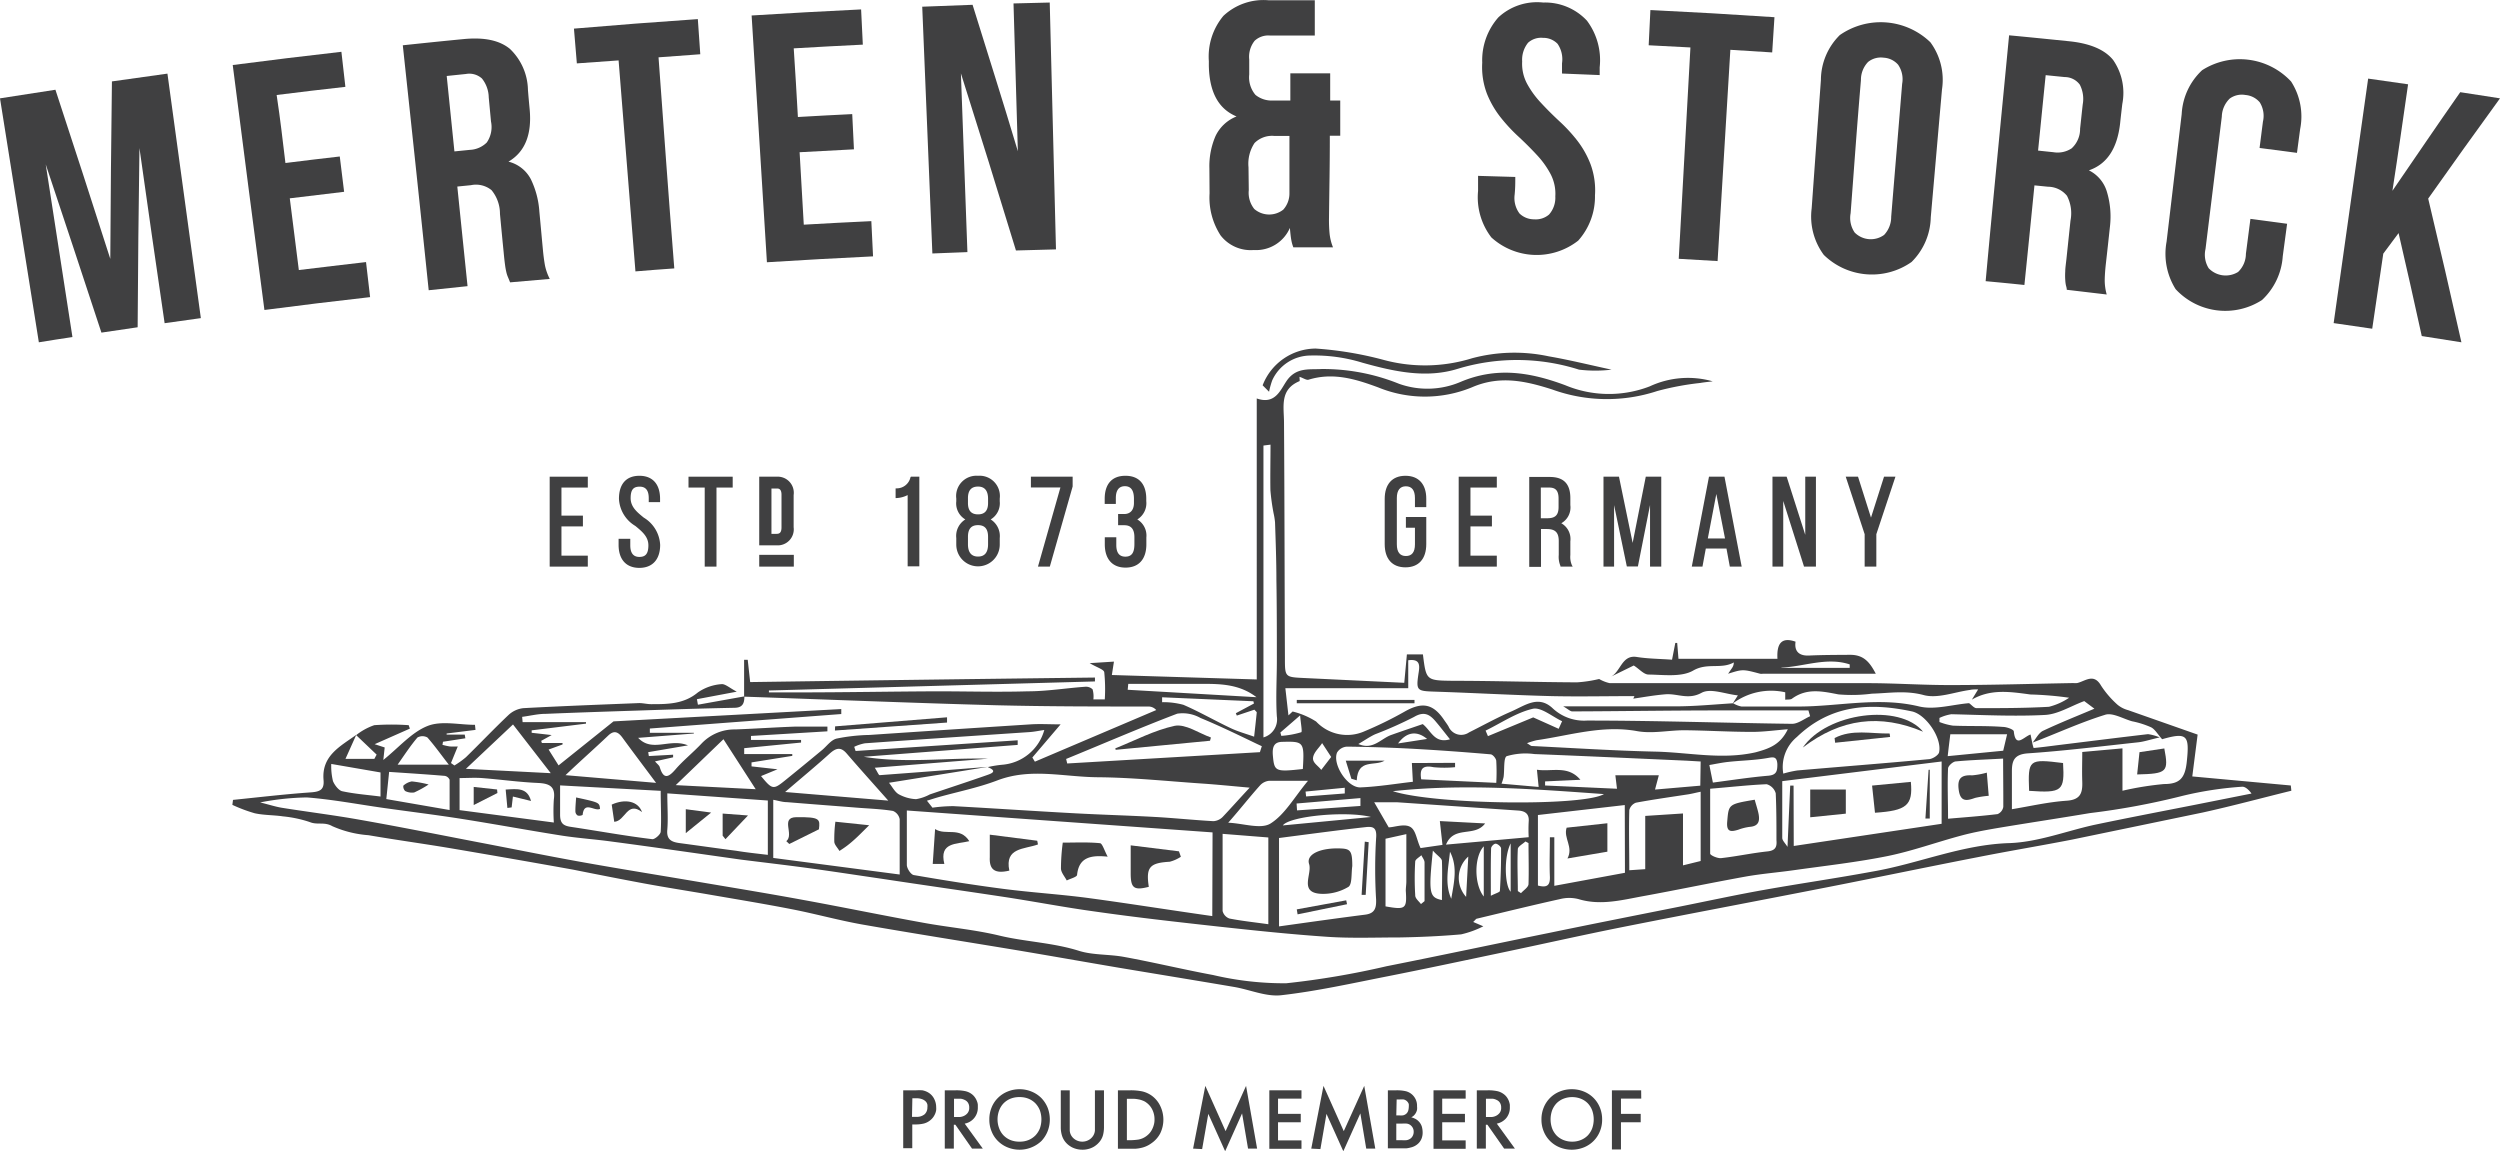 <svg xmlns="http://www.w3.org/2000/svg" viewBox="0 0 276.07 127.13"><title>merten-storck</title><g id="Layer_2" data-name="Layer 2"><g id="Layer_1-2" data-name="Layer 1"><path d="M12.18,28.59c.05-7.84.08-11.76.18-19.6l6.13-.86c1.47,10.81,2.21,16.22,3.69,27l-4,.56C17.05,28,16.5,24.1,15.4,16.35c-.11,7.92-.15,11.87-.2,19.79l-4,.59C8.75,29.29,7.53,25.58,5.05,18.15,6.23,25.78,6.81,29.59,8,37.22c-1.48.22-2.23.34-3.71.58C2.56,27,1.71,21.63,0,10.86c2.45-.39,3.67-.58,6.12-.95C8.57,17.38,9.78,21.11,12.18,28.59Z" fill="#404041"/><path d="M31.52,18c2.39-.3,3.58-.44,6-.72L38,21.18c-2.39.28-3.58.42-6,.72.39,3.17.59,4.75,1,7.92,3-.36,4.45-.54,7.42-.88l.45,3.87c-4.67.53-7,.82-11.67,1.42C27.78,23.41,27.09,18,25.7,7.18c4.81-.62,7.22-.91,12-1.46.17,1.55.26,2.32.44,3.87-3,.34-4.56.52-7.59.9C31,13.5,31.15,15,31.52,18Z" fill="#404041"/><path d="M56.33,31.18l-.2-.49a3.37,3.37,0,0,1-.2-.57,8,8,0,0,1-.16-.88c-.05-.36-.1-.81-.15-1.36-.17-1.7-.25-2.56-.41-4.26A4.09,4.09,0,0,0,54.28,21,2.72,2.72,0,0,0,52,20.45l-1.5.15c.45,4.42.68,6.62,1.13,11l-4.29.45C46.22,21.24,45.64,15.82,44.48,5c2.67-.28,4-.42,6.67-.68,2.31-.23,4,.13,5.15,1.07a6.42,6.42,0,0,1,2,4.55c.07.85.11,1.28.19,2.13.26,2.8-.53,4.72-2.34,5.78a3.83,3.83,0,0,1,2.47,1.94,9.61,9.61,0,0,1,.94,3.57c.16,1.67.23,2.51.39,4.19.06.67.14,1.26.23,1.76a5.79,5.79,0,0,0,.53,1.49Zm-7-22.79.85,8.33,1.7-.17a2.83,2.83,0,0,0,1.87-.81,3,3,0,0,0,.47-2.32l-.25-2.67a3.42,3.42,0,0,0-.75-2.08,2.08,2.08,0,0,0-1.77-.5Z" fill="#404041"/><path d="M63.38,3.16c5.47-.46,8.2-.67,13.68-1.05.11,1.55.16,2.33.27,3.88l-4.61.34c.69,9.32,1,14,1.74,23.31-1.72.12-2.58.19-4.29.33-.74-9.32-1.12-14-1.86-23.3L63.7,7C63.57,5.49,63.51,4.72,63.38,3.16Z" fill="#404041"/><path d="M88.11,12.92c2.4-.14,3.6-.2,6-.32.07,1.55.11,2.33.19,3.89l-6,.32c.19,3.19.28,4.79.46,8,3-.17,4.47-.25,7.46-.39.07,1.56.11,2.33.19,3.89-4.69.23-7,.36-11.72.65L83,1.71c4.83-.3,7.25-.43,12.09-.67.07,1.56.11,2.34.19,3.89-3,.15-4.58.23-7.63.41C87.85,8.37,87.94,9.89,88.11,12.92Z" fill="#404041"/><path d="M106.11,8.1c.28,7.9.43,11.84.72,19.74-1.55.05-2.32.08-3.87.15-.45-10.9-.67-16.35-1.12-27.25L107.4.53c2,6.46,3.06,9.7,5,16.17-.19-6.53-.29-9.79-.48-16.32l4-.1c.28,10.9.41,16.35.69,27.26l-4.42.12C109.8,19.83,108.58,15.92,106.11,8.1Z" fill="#404041"/><path d="M133.55,18.59a8.36,8.36,0,0,1,.68-3.57,4.32,4.32,0,0,1,2.32-2.16c-2-.83-3-2.69-3.06-5.6V6.75a7,7,0,0,1,1.61-5,6.48,6.48,0,0,1,5-1.72c2,0,3.05,0,5.09,0,0,1.55,0,2.33,0,3.89l-5,0a2.21,2.21,0,0,0-1.64.58,2.83,2.83,0,0,0-.6,2.06V8.22a3,3,0,0,0,.69,2.26,2.84,2.84,0,0,0,1.94.62h1.91c0-1.21,0-1.82,0-3l4.4,0c0,1.21,0,1.82,0,3H148c0,1.56,0,2.34,0,3.89h-1.15c0,3.59-.05,5.38-.09,9a15.75,15.75,0,0,0,.06,1.77,5.57,5.57,0,0,0,.38,1.55l-4.38,0a4.38,4.38,0,0,1-.23-.84c-.05-.27-.1-.71-.15-1.3a4.07,4.07,0,0,1-4,2.44A4.2,4.2,0,0,1,134.79,26a7.67,7.67,0,0,1-1.22-4.63ZM137.9,21a2.86,2.86,0,0,0,.61,2.08,2.52,2.52,0,0,0,3.2.07,2.67,2.67,0,0,0,.68-1.83c0-2.52,0-3.79,0-6.31h-1.67a2.74,2.74,0,0,0-2.18.78,4.12,4.12,0,0,0-.67,2.68Z" fill="#404041"/><path d="M163.68,6.92a7.15,7.15,0,0,1,1.78-5A6.28,6.28,0,0,1,170.41.28a6.33,6.33,0,0,1,4.83,2,7.26,7.26,0,0,1,1.41,5.15c0,.35,0,.52,0,.86l-4.16-.17c0-.45,0-.68,0-1.13A3,3,0,0,0,172,4.84a2.18,2.18,0,0,0-1.61-.66,2.15,2.15,0,0,0-1.65.54,3,3,0,0,0-.65,2.07,4.67,4.67,0,0,0,.56,2.49,10.14,10.14,0,0,0,1.52,2.08c.61.66,1.27,1.32,2,2a17.52,17.52,0,0,1,2,2.16,10.29,10.29,0,0,1,1.48,2.64,8.32,8.32,0,0,1,.48,3.41,7.29,7.29,0,0,1-1.85,5,7.43,7.43,0,0,1-9.59-.35,7.27,7.27,0,0,1-1.47-5.13c0-.67,0-1,0-1.67l4.11.12c0,.78,0,1.17-.07,1.95a2.85,2.85,0,0,0,.54,2.09,2.3,2.3,0,0,0,1.61.64,2.26,2.26,0,0,0,1.65-.53,2.8,2.8,0,0,0,.69-2,4.68,4.68,0,0,0-.54-2.5,9.77,9.77,0,0,0-1.5-2.08c-.61-.66-1.27-1.32-2-2a18.42,18.42,0,0,1-2-2.15,10.48,10.48,0,0,1-1.51-2.61A8.27,8.27,0,0,1,163.68,6.92Z" fill="#404041"/><path d="M182.25,1.11c5.49.27,8.22.43,13.7.79l-.25,3.89-4.62-.29c-.56,9.33-.84,14-1.41,23.33-1.71-.11-2.57-.16-4.29-.25.52-9.34.77-14,1.29-23.34L182.06,5C182.14,3.44,182.18,2.66,182.25,1.11Z" fill="#404041"/><path d="M201.08,8.82a7,7,0,0,1,2.09-4.95,7.9,7.9,0,0,1,10,.8,7,7,0,0,1,1.28,5.21c-.5,5.65-.74,8.48-1.24,14.13a7.14,7.14,0,0,1-2.12,4.92,7.61,7.61,0,0,1-9.69-.78A7.11,7.11,0,0,1,200.06,23C200.47,17.3,200.67,14.47,201.08,8.82Zm3.28,14.73a2.84,2.84,0,0,0,.45,2.13,2.51,2.51,0,0,0,3.25.26,2.88,2.88,0,0,0,.78-2c.48-5.87.73-8.8,1.21-14.68a2.82,2.82,0,0,0-.45-2.12A2.29,2.29,0,0,0,208,6.37a2.25,2.25,0,0,0-1.71.47,2.84,2.84,0,0,0-.79,2C205,14.74,204.81,17.68,204.36,23.55Z" fill="#404041"/><path d="M228.23,32c0-.19-.06-.36-.1-.52a4.14,4.14,0,0,1-.07-.6,6.94,6.94,0,0,1,0-.9c0-.36.07-.81.13-1.36l.45-4.26a4.17,4.17,0,0,0-.39-2.74,2.73,2.73,0,0,0-2.09-1l-1.5-.15c-.44,4.42-.66,6.63-1.11,11-1.71-.18-2.57-.26-4.28-.42,1-10.86,1.55-16.29,2.59-27.15,2.67.25,4,.39,6.67.66,2.3.24,3.92.94,4.83,2.08a6.38,6.38,0,0,1,1,4.85c-.1.86-.15,1.28-.24,2.13q-.47,4.18-3.45,5.19a3.86,3.86,0,0,1,2,2.4A9.51,9.51,0,0,1,233,25c-.18,1.67-.27,2.51-.46,4.18q-.11,1-.12,1.77a5.83,5.83,0,0,0,.22,1.57ZM225.9,8.3c-.34,3.33-.5,5-.84,8.33l1.71.18a2.79,2.79,0,0,0,2-.43,2.89,2.89,0,0,0,.93-2.17c.12-1.07.17-1.6.29-2.67a3.44,3.44,0,0,0-.32-2.19A2.07,2.07,0,0,0,228,8.51Z" fill="#404041"/><path d="M252.56,24.71c-.19,1.44-.29,2.16-.48,3.59a7.27,7.27,0,0,1-2.29,4.83,7.47,7.47,0,0,1-9.54-1.2,7.35,7.35,0,0,1-1-5.24c.67-5.64,1-8.45,1.67-14.09a7.11,7.11,0,0,1,2.26-4.85A7.74,7.74,0,0,1,253,9a7.12,7.12,0,0,1,1,5.26l-.35,2.62-4.13-.54c.15-1.16.22-1.74.37-2.9a2.81,2.81,0,0,0-.35-2.14,2.31,2.31,0,0,0-1.58-.81,2.27,2.27,0,0,0-1.73.39,2.88,2.88,0,0,0-.88,2l-1.8,14.62a2.82,2.82,0,0,0,.35,2.12,2.6,2.6,0,0,0,3.25.41,2.78,2.78,0,0,0,.86-2l.5-3.86Z" fill="#404041"/><path d="M264.87,25.74c-.68.91-1,1.36-1.69,2.27-.49,3.31-.73,5-1.22,8.29l-4.26-.62c1.52-10.8,2.29-16.2,3.81-27l4.41.63c-.69,4.71-1,7.06-1.73,11.76,3-4.37,4.46-6.55,7.49-10.89l4.39.68c-3.2,4.42-4.79,6.63-7.93,11.07,1.51,6.35,2.24,9.52,3.67,15.87l-4.38-.69C266.43,32.56,265.92,30.29,264.87,25.74Z" fill="#404041"/><path d="M39.33,81.18a6.7,6.7,0,0,1,2-1.1,26.72,26.72,0,0,1,3.8,0l.13.38-3.89,1.72,1.11.36-.15,1.38c1.73-1.39,3.12-3.05,4.88-3.75,1.52-.61,3.47-.13,5.24-.13l.06.56L49.32,81v.12h2l.07.41-2.47.38-.06.34a6.83,6.83,0,0,0,.81.18,8.43,8.43,0,0,0,.88,0l-.75,1.83.38.27a9.73,9.73,0,0,0,1.27-.91c1.58-1.54,3.1-3.15,4.71-4.67a2.85,2.85,0,0,1,1.64-.75c4.25-.23,8.52-.39,12.78-.56.44,0,.89.12,1.33.12,1.82,0,3.6,0,5.16-1.3a5.23,5.23,0,0,1,2.58-.91c.42-.06.93.43,1.71.83l-4.4.83.11.61,5.13-.92c0,.69-.14,1.24-1.06,1.26-3.61.07-7.22.19-10.82.31-3.37.11-6.73.22-10.09.36-.86,0-1.71.22-2.57.33l.05.58h7v.17l-6,.74v.27l2.21.25-1.16.64.08.24h2.28l0,.16-1.54.56,1.1,1.75,6.07-4.86,25.15-1.36,0,.55-21.14,1.6,0,.47h4.86V81l-6.15.48c1.57,1.66,3.48,0,5.5.83l-4.39.75.07.43,2.68-.15,0,.29-2,.45c.24.28.46.43.52.62.43,1.44,1,1.13,1.77.23s1.94-1.85,2.85-2.82a5,5,0,0,1,3.72-1.56c2.18-.08,4.36-.23,6.54-.31,1.21,0,2.43,0,3.64,0l0,.52-8.44.51,0,.44h5.53V82l-6.28.62,0,.65h5.31v.2l-4.5.72,0,.44,2.87.32-1.82.75c1.22,1.49,1.36,1.52,2.6.52s2.74-2.23,4.1-3.36c.55-.44,1-1.14,1.65-1.3A19.75,19.75,0,0,1,96,81.16q8.89-.6,17.81-1.17c1.05-.07,2.11,0,3.31,0L114,83.65l.28.46,13.4-5.7a1.13,1.13,0,0,0-.85-.39c-5.61,0-11.22,0-16.82-.14-9.28-.25-18.56-.63-27.84-.95V72.86l.4,0,.27,2.46q19.07-.27,38.07-.5a3.88,3.88,0,0,1,0,.43l-36,1v.21c1.07,0,2.14,0,3.22,0,5.12,0,10.24-.1,15.37-.12,3.35,0,6.7.1,10,0,2.1,0,4.2-.35,6.3-.5a1.06,1.06,0,0,1,.85.28,2.86,2.86,0,0,1,.09,1.11H122a18.57,18.57,0,0,0-.06-3c-.06-.32-.81-.52-1.61-1l2.68-.17-.23,1.48,16,.49V44c2,.71,2.6-.89,3.26-1.88,1.05-1.59,2.52-1.29,3.91-1.37a22.44,22.44,0,0,1,8.54,1.63,9.31,9.31,0,0,0,6.78-.2c4-1.7,7.71-1.08,11.58.36a12.51,12.51,0,0,0,9.34.12,10,10,0,0,1,6.94-.55c-.46.06-.92.1-1.38.18a31,31,0,0,0-4.74.89,17.74,17.74,0,0,1-11.6-.17c-2.89-.92-5.76-1.6-8.89-.23a13.63,13.63,0,0,1-10.33,0c-2.53-.94-5-1.68-7.69-.85-.24.07-.57-.18-1-.32,0,.18.05.46,0,.48-2.2.92-1.72,2.79-1.71,4.55.06,8.66.06,17.32.1,26,0,2.13,0,2.13,2.09,2.23l11.09.53.29-3.14h1.77c.36,2.9.36,2.88,3.34,2.92,4.56,0,9.12.15,13.68.17a14.45,14.45,0,0,0,2.44-.37,4.12,4.12,0,0,0,1.17.46c2.34,0,4.68,0,7,0h9.33c4.06,0,8.11,0,12.17,0,3.06,0,6.11.22,9.17.21,4.5,0,9-.14,13.49-.22a3.38,3.38,0,0,0,.45,0c.91-.21,1.84-1.13,2.65.29a10.59,10.59,0,0,0,1.81,2.1,3.1,3.1,0,0,0,1.17.6l7.68,2.7-.59,4.62,10.88,1,.06.58c-3.26.8-6.5,1.68-9.77,2.4-4.81,1-9.64,2-14.47,3-3.43.67-6.88,1.24-10.31,1.92-5.56,1.08-11.1,2.24-16.66,3.33-7.59,1.49-15.19,2.92-22.78,4.43-4.4.88-8.78,1.87-13.17,2.79-4.19.88-8.39,1.78-12.59,2.61-3.92.77-7.83,1.65-11.79,2.1-1.67.19-3.45-.61-5.19-.91-4.23-.72-8.47-1.41-12.71-2.12-3.89-.66-7.77-1.35-11.66-2-5.6-.93-11.2-1.81-16.78-2.79-2.56-.46-5.08-1.16-7.63-1.66-3-.59-6-1.08-9-1.6-2.48-.43-5-.82-7.43-1.27s-5.21-1-7.82-1.52q-6.84-1.23-13.69-2.39c-3-.5-5.93-.9-8.89-1.41a12,12,0,0,1-4-1c-.87-.5-1.65-.11-2.45-.44a13.19,13.19,0,0,0-3-.64c-1-.15-2.09-.12-3.1-.34a16.54,16.54,0,0,1-2.48-.93l.07-.55c2.86-.29,5.72-.63,8.59-.83,1-.07,1.5-.28,1.41-1.35-.24-2.7,1.84-3.73,3.61-5L38.15,83.8h3.19l.25-.47Zm178.42-3.92.69-1.13c-.42,0-.66,0-.9.06-1.73.23-3.6,1-5.17.55-2-.52-3.77-.19-5.65-.14a17.12,17.12,0,0,1-3.71.08c-1.8-.35-3.49-.72-5.12.47-.17.13-.46.08-.75.12v-.82a7.07,7.07,0,0,0-5.8,1.24l.57-.9c-1.42-.15-3-.82-4-.29-1.48.82-2.67.06-4,.17s-2.42.32-3.55.48l.13-.28c-3.09,0-6.13.07-9.17,0-4.25-.11-8.5-.35-12.75-.49-2.16-.07-2.22-.07-1.9-2.18.13-.84.07-1.45-1.16-1.29V76H141.94l.34,3,.46-.43a8.73,8.73,0,0,1,2.6,1.11,4.7,4.7,0,0,0,5.3,1.09,41.45,41.45,0,0,0,4.49-2.2c1.91-1.08,3.12-.87,4.33.92.17.25.35.48.5.74a1.52,1.52,0,0,0,2.26.65c1.54-.77,3.05-1.61,4.62-2.29s3-1.84,4.57-.42a5.07,5.07,0,0,0,3.84,1.4c7.55,0,15.1.26,22.64.36.66,0,1.33-.54,2-.84l-.19-.64c-3.22,0-6.45,0-9.67,0-5.47,0-10.94.09-16.41.11-.22,0-.45-.25-1-.56,4.43,0,8.43,0,12.43,0,2.11,0,4.22-.21,6.34-.34a2.88,2.88,0,0,0,.91.36c2.11,0,4.22,0,6.33,0,4.44,0,8.83-1.1,13.33,0,1.7.39,3.65-.22,5.48-.37.28.19.55.55.82.55,2.67,0,5.35,0,8-.15a7,7,0,0,0,2.23-1,37.23,37.23,0,0,0-4.28-.36C222,76.39,219.82,76.05,217.75,77.26ZM109.11,84.68,98.17,86.44c.38.47.63,1,1.06,1.26a4.38,4.38,0,0,0,1.93.55,4.85,4.85,0,0,0,1.51-.52c2.09-.71,4.19-1.39,6.27-2.12.45-.16,1.33-.42.13-.9a12.54,12.54,0,0,1,1.59-.26,5.25,5.25,0,0,0,4.66-3.84c-.55.08-1.06.19-1.58.23-6.07.41-12.15.81-18.22,1.24a4.6,4.6,0,0,0-1.19.39l.15.46,17.9-1.18,0,.51-17,1.31c4.58.75,9.15.09,13.73.21l-12.51,1c.29.45.43.83.54.82C101.16,85.3,105.14,85,109.11,84.68ZM224.46,82c.38-.45.67-1.07,1.15-1.3,1.88-.89,3.81-1.65,5.67-2.44l-1.12-.84c-1.53.57-2.91,1.46-4.34,1.53-3.43.18-6.89,0-10.33-.08a4.79,4.79,0,0,0-1.32.41l0,.45a6.78,6.78,0,0,0,1.48.4c1.83.08,3.67,0,5.51.14.43,0,1.2.28,1.22.49.19,1.89,1.11.59,1.85.35l.18.89a4.79,4.79,0,0,0,.16.6c.88-.08,1.76-.2,2.63-.31,3.33-.41,6.66-.83,10-1.22a5.15,5.15,0,0,1,1.29.36c-1.12.26-1.73.47-2.36.54-4.06.44-8.11.94-12.17,1.22-1.56.1-1.79.84-1.79,2s0,2.64,0,4.17c1.95-.32,4-.8,6.07-.94,1.54-.11,1.74-.9,1.7-2.11s0-2.16,0-3.27l4.44-.4v4.68a34,34,0,0,1,4.6-.74c1.73,0,2.31-.66,2.5-2.44.31-2.93.07-3.31-2.72-2.51-.08,0-.19,0,0,0-.51-.57-.79-1.1-1.23-1.32a9.79,9.79,0,0,0-2.09-.66c-1-.28-2.18-1-3-.71C229.71,79.79,227.1,81,224.46,82ZM28.73,88.61c1.05.26,1.74.49,2.45.6,2.82.45,5.66.8,8.47,1.3,4.37.77,8.71,1.64,13.07,2.48,3.77.72,7.54,1.49,11.32,2.17,4.17.75,8.36,1.42,12.54,2.13s8.17,1.36,12.24,2.11c4.37.8,8.73,1.7,13.1,2.49,2.81.52,5.69.76,8.46,1.43s5.88.77,8.74,1.67c1.57.5,3.33.37,5,.68,3.29.6,6.55,1.39,9.84,2a34.36,34.36,0,0,0,8.08.91,91.74,91.74,0,0,0,11.07-1.88c6-1.19,12-2.47,18-3.69,4.83-1,9.66-1.95,14.5-2.92,3.09-.62,6.18-1.29,9.29-1.84,3.94-.7,7.9-1.27,11.85-2,5.09-.87,9.9-3,15.2-3.15,3.11-.12,6.17-1.31,9.26-2,3.71-.78,7.43-1.49,11.14-2.22l6.28-1.25c-.34-.47-.74-.8-1.08-.75a38.91,38.91,0,0,0-6.52,1,80.9,80.9,0,0,1-10.25,1.91c-3.39.57-6.8,1.08-10.2,1.65-1.35.23-2.7.48-4,.83-2.73.73-5.41,1.71-8.17,2.27-3.38.68-6.81,1.06-10.22,1.54-1.81.26-3.63.4-5.43.72-3.77.68-7.53,1.47-11.31,2.16-2.36.43-4.72,1.07-7.16.32a4.15,4.15,0,0,0-2,0c-3.07.68-6.12,1.43-9.17,2.16-.13,0-.22.18-.44.37l1.12.48a10.59,10.59,0,0,1-2.45.89c-2.25.2-4.51.3-6.77.34-2.66,0-5.33.11-8-.07-4-.27-8.08-.7-12.11-1.14-4.52-.5-9-1-13.54-1.65-3.37-.46-6.72-1.11-10.09-1.62-4.49-.68-9-1.32-13.48-2-2.54-.37-5.07-.76-7.6-1.11s-5.27-.67-7.91-1c-4.77-.67-9.55-1.37-14.33-2-1.81-.25-3.64-.37-5.45-.65-3.74-.59-7.47-1.28-11.21-1.87-2.82-.44-5.67-.79-8.5-1.19s-5.64-.94-8.48-1.16A28.78,28.78,0,0,0,28.73,88.61ZM133.9,91.92,100.14,89.5c0,2.26,0,4.14,0,6,0,.4.44,1.07.76,1.13,3.3.57,6.61,1.1,9.93,1.53,3.09.4,6.21.59,9.31,1,4.52.61,9,1.33,13.73,2Zm-31.54-3.5.61.77a17.64,17.64,0,0,1,2.29-.17c4.48.24,8.95.55,13.43.79,2.93.16,5.86.24,8.78.4,2.18.12,4.35.35,6.53.47a1.57,1.57,0,0,0,1-.45c.95-1,1.83-2,3-3.25-2-.18-3.69-.35-5.34-.46-3.81-.26-7.61-.66-11.42-.69s-7.42-1.06-11.11.35c-2.1.8-4.33,1.24-6.5,1.85C103.21,88.15,102.79,88.29,102.36,88.42Zm95.72,5,16.33-2.45V84.09l-17.6,2.17c0,2.2,0,4.23,0,6.26,0,.3.33.59.58,1,.11-2.51.2-4.64.3-6.77h.37ZM99.35,96.57c0-2.26,0-4.19,0-6.11a1.23,1.23,0,0,0-.74-.91c-1.22-.2-2.47-.25-3.7-.34-2.66-.21-5.33-.41-8-.63-.5,0-1-.17-1.52-.26v6.42Zm41.89-4v9.73c3.23-.45,6.38-.9,9.54-1.3,1.06-.14,1.21-.76,1.18-1.67a56.33,56.33,0,0,1,0-6.75c.11-1.2-.33-1.34-1.17-1.24C147.62,91.69,144.5,92.12,141.24,92.54Zm55.68-7.14a11.56,11.56,0,0,1,1.56-.35c4.82-.42,9.65-.79,14.46-1.24.43,0,1.11-.43,1.19-.76.34-1.59-1.46-4.19-3-4.52-4.67-1-9-.73-12.7,2.82A4.31,4.31,0,0,0,196.92,85.4Zm-9.12-1.34L186.23,84c-5.6-.25-11.19-.51-16.79-.73a7.34,7.34,0,0,0-3.05.23c-.37.16-.24,1.5-.35,2.3a4.94,4.94,0,0,1-.23.74l4.1.36L169.72,85c1.66.25,3.41-.53,4.8,1.11l-3.9.18,0,.45,7.94.36-.18-1.49h4.8l-.42,1.58,5-.43Zm-8.38,4.81L169.83,90v7.79c1,.26,1.36,0,1.32-1-.06-1.44,0-2.88,0-4.33h.49v5.36l7.8-1.44Zm18-8.37c-1.42.11-2.72.3-4,.29-2.48,0-5-.16-7.43-.18-1.73,0-3.52.4-5.19.1-3.83-.7-7.43.47-11.11,1a8.34,8.34,0,0,0-1.07.33c.32.19.43.31.54.31,4.55.22,9.09.52,13.64.62,3.68.08,7.32.92,11.05.08C195.41,82.66,196.62,82.22,197.44,80.5ZM84.79,94.4v-6l-11.1-.79c0,1.5.1,2.79,0,4-.11,1.11.47,1.37,1.35,1.49,2.09.28,4.17.58,6.26.85C82.39,94.13,83.51,94.25,84.79,94.4Zm75.89-10.16v.48a12.59,12.59,0,0,1-2.38,0c-1.36-.28-1.51.35-1.36,1.34l8.29.39a21.2,21.2,0,0,0,0-2.4c0-.28-.38-.73-.62-.75-2.9-.25-5.79-.46-8.69-.62q-3.58-.19-7.19-.23a1.38,1.38,0,0,0-1.08.65c-.54,1.31,1.16,3.91,2.58,3.85,2-.08,4-.42,5.79-.62l-.11-2.07Zm-7.33,7.12c.6,0,1.63-.41,2.32-.08s.73,1.38,1.2,2.37l2.42-.35L159,90.67l5,.26c-1.18,1.57-3.43.18-4.32,2.34l9.13-.82a16,16,0,0,1,0-1.71c.08-.86-.38-1.17-1.12-1.23l-13.45-.92c-.8,0-1.61,0-2.49,0Zm-13.29,10.7V92.48l-5.05-.4c0,3,0,5.76,0,8.52a1.18,1.18,0,0,0,.75.83C137.13,101.7,138.49,101.84,140.06,102.06Zm-.93-19,.21-.66-.54-.25c-2.08-1-4.13-2-6.24-2.87a4,4,0,0,0-2.56-.47c-4.13,1.57-8.19,3.33-12.27,5l.12.5ZM61.85,86.73c0,1.27,0,2.25,0,3.23s.37,1.23,1.2,1.35c3,.45,6,1,9,1.36.28,0,.88-.51.91-.82.09-1.41,0-2.84,0-4.52Zm127,.37c0,2.38,0,4.77,0,7.16,0,.19.82.55,1.22.5,1.71-.19,3.39-.56,5.1-.74.88-.09,1.07-.48,1-1.24,0-1.73,0-3.46-.08-5.18a1.46,1.46,0,0,0-1-1C193.19,86.68,191.23,86.9,188.84,87.1Zm-48.54-38-.79.1V81.43A2.06,2.06,0,0,0,141,79.12c-.13-2.06,0-4.13,0-6.2,0-3,0-5.92-.05-8.88,0-2.12-.08-4.24-.15-6.36a7.85,7.85,0,0,0-.16-1,24.22,24.22,0,0,1-.35-2.52C140.26,52.49,140.3,50.78,140.3,49.08Zm45.54,40.73v5.73l1.95-.48V87.43c-.5.1-.91.21-1.33.28-1.94.3-3.89.57-5.82.93a1.18,1.18,0,0,0-.73.82c-.06,2.17,0,4.35,0,6.64l1.76-.12V90.1Zm-124.69,1a19.36,19.36,0,0,1,0-2.55c.2-1.44-.48-1.76-1.76-1.82-2.06-.09-4.11-.38-6.17-.54-.81-.06-1.63,0-2.48,0v3.54Zm36.93-2.42c-1.72-1.94-3.18-3.56-4.6-5.21-.66-.76-1.18-.59-1.85,0-1.51,1.37-3.08,2.66-4.94,4.26ZM221.2,83.77c-1.76.1-3.48.15-5.2.31-.33,0-.87.5-.88.78-.08,1.82,0,3.64,0,5.55,1.86-.16,3.67-.29,5.47-.51a1.05,1.05,0,0,0,.63-.8C221.23,87.29,221.2,85.47,221.2,83.77Zm-67.39,3.6c4.64,1.49,21,1.69,23.31.32C169.18,87.12,161.51,86.53,153.81,87.37Zm-81.36-.92c-1.44-1.93-2.59-3.45-3.72-5-.46-.62-.91-.85-1.57-.22-1.46,1.39-3,2.74-4.71,4.37Zm11,.7-3.56-5.52L74.62,86.7Zm-32-2.25,9.37.48L56.65,80Zm84.2,5.95c1.69.08,3.57.75,4.65.09,1.59-1,2.6-2.87,4.14-4.72-1.74,0-3,0-4.27,0a1.58,1.58,0,0,0-1,.48C138,88,137,89.3,135.63,90.85Zm-86-1.4c0-1.13,0-2.24,0-3.34a.72.72,0,0,0-.52-.43c-2-.17-4.08-.3-6.16-.44l-.31,3ZM128.33,77l0,.54a8.55,8.55,0,0,1,2.35.29c1.78.77,3.47,1.75,5.23,2.58.82.39,1.72.63,2.58.94.1-.89.2-1.78.29-2.67,0-.07-.11-.14-.26-.31l-1.94.65-.11-.26,2-1.07-.06-.25ZM153,100.09c2.23.4,2.37.27,2.24-1.74,0-.33.06-.67.06-1V92.11l-2.3.51ZM36.58,84.36a7.05,7.05,0,0,0,.19,1.9c.19.45.61,1,1,1.11,1.37.3,2.77.4,4.25.59V85.3Zm152.57,2.06c2.12-.28,4.12-.59,6.12-.76.93-.08,1-.54,1-1.28-.06-.95-.53-.76-1.22-.65-1.37.23-2.77.25-4.15.4-.7.07-1.39.22-2.14.35Zm-64.56-10.9-.06.65,14.22.82c-2.1-1.61-4.47-1.47-6.81-1.47Zm90.78,5.56c-.11.87-.2,1.61-.29,2.42l6.13-.6.43-1.82Zm-55.25.56c-.64-.8-1.05-1.34-1.49-1.86-.67-.82-1.3-1.31-2.48-.61a43.38,43.38,0,0,1-4.29,1.91c-.63.29-1.2.7-1.86,1.08,1.62.7,2.48-.59,3.63-1s2.4-.83,3.48-1.2C158.05,80.7,158.41,82.14,160.12,81.64ZM49.56,84.44c-.85-1.09-1.55-2.08-2.36-3a1.13,1.13,0,0,0-1.1,0c-.76.89-1.4,1.87-2.19,3Zm94.31.48c.18-3,.1-3.06-2.24-3-1,0-1.14.64-1.07,1.51C140.72,85.19,140.81,85.26,143.87,84.92Zm28.25-4.44.38-.84c-1.09-.5-2.32-1.58-3.24-1.37-1.82.42-3.48,1.57-5.21,2.41l.26.61,5-2.07Zm-20.73,9.74c-2.68-.7-9-.1-9.73.93Zm17.4,2.88-.34-.18c-.29.28-.82.54-.84.84-.08,1.54,0,3.09,0,4.64l.35.23c.29-.33.81-.64.83-1C168.84,96.13,168.79,94.62,168.79,93.1ZM150.23,89l0-.87-7.05.6.05.76Zm14.4,9.92c.49-.26,1-.39,1-.54.1-1.56.14-3.13.13-4.69,0-.19-.35-.49-.57-.52s-.52.32-.53.5C164.61,95.34,164.63,97,164.63,98.93Zm-5.4.46c0-1.53.05-2.92,0-4.29,0-.32-.52-.61-1-1.16C157.74,98.64,157.83,99.1,159.23,99.39Zm-2.31.45.39-.32c0-1.43,0-2.85,0-4.27,0-.27-.23-.53-.35-.8-.24.23-.66.45-.68.69a30.79,30.79,0,0,0,0,3.72C156.26,99.2,156.68,99.52,156.92,99.84Zm6.93-.86V93.46C162.78,94.6,162.76,97.64,163.85,99Zm-3.73-4.92c-.17,1.75-.61,3.52.14,5.2C160.55,97.5,161,95.74,160.12,94.06ZM147,83.59l-1-1.53c-.34.53-.91,1-1,1.59s.58.91.9,1.37Zm15.14,11a3.14,3.14,0,0,0-.24,4.45Zm4.68,3.87V93.14C166.07,94.54,166.13,97.84,166.86,98.51ZM143.57,79l-2.18,1.89.1.37a9.94,9.94,0,0,0,2.2-.4C143.83,80.83,143.64,79.89,143.57,79Zm4.93,8.62,0-.63-4.33.42.06.54Zm5.87-5.52,3.22-.5C156.46,80.66,155.3,80.81,154.37,82.12Z" fill="#404041"/><path d="M196.28,72.75c-.1-1.75.5-2.42,2-1.89-.16,1.07.4,1.58,1.48,1.53,1.51-.07,3-.07,4.53-.08s2.19.83,2.85,2.09H194.67a1,1,0,0,1-.3,0c-1.92-.51-1.92-.51-3.54,0l.44-.64a1.07,1.07,0,0,0,.19-.61c-1.39.78-2.92,0-4.47.89-1.3.76-3.27.47-4.94.45-.53,0-1.05-.64-1.64-1l-2.57,1.26c1.14-.52,1.22-2.48,2.92-2.2,1.26.2,2.55.2,3.88.3L185,71l.21,0,.14,1.75Zm.44,1h7.54v-.38C201.73,72.53,199.21,73.62,196.72,73.72Z" fill="#404041"/><path d="M139.43,42.55a6.32,6.32,0,0,1,5.86-4.06,39.21,39.21,0,0,1,7.38,1.22,17.51,17.51,0,0,0,9.89-.15,18.12,18.12,0,0,1,8.47-.21c2.21.38,4.38.92,6.93,1.47a15,15,0,0,1-3.59,0A22.54,22.54,0,0,0,161,40.72c-3.49,1.1-7.06.31-10.56-.67a18,18,0,0,0-5.75-.79A4.66,4.66,0,0,0,140.49,42a9,9,0,0,0-.35,1.26Z" fill="#404041"/><path d="M130.4,94.61a4.05,4.05,0,0,1-1.23.55c-2.22.13-2.64.6-2.31,2.77-1.66.43-2,.13-2-1.5,0-.93,0-1.87,0-3.08l5.33.66Z" fill="#404041"/><path d="M117.36,93.05c1.36,0,2.73-.07,4.09.06.28,0,.49.8.87,1.49-1.85-.19-3.17.05-3.38,2,0,.25-.74.42-1.14.63-.23-.44-.63-.88-.64-1.32A21.85,21.85,0,0,1,117.36,93.05Z" fill="#404041"/><path d="M111.46,96.14c-1.64.39-2.23-.13-2.16-1.5,0-.77,0-1.54,0-2.47l5.24.67.08.41C113.13,93.8,110.92,93.57,111.46,96.14Z" fill="#404041"/><path d="M104.28,95.4H103l.26-3.85c1.16.76,2.74-.31,3.78,1.34C105.58,93.24,103.7,93,104.28,95.4Z" fill="#404041"/><path d="M92.22,80.21l12.36-1,0,.58-12.38.88Z" fill="#404041"/><path d="M143.2,77.29h13v.37h-13Z" fill="#404041"/><path d="M207.05,89.75l-.32-3,4.28-.41C211.26,88.94,210.54,89.52,207.05,89.75Z" fill="#404041"/><path d="M203.83,87.19v2.66l-3.93.4V87.19Z" fill="#404041"/><path d="M213.1,85v5.39l-.48,0c.11-1.79.23-3.59.35-5.38Z" fill="#404041"/><path d="M224.07,87.33c-.13-3.48-.06-3.54,3.75-3.07C228,87.34,227.74,87.59,224.07,87.33Z" fill="#404041"/><path d="M236,85.52c.1-.88.18-1.65.26-2.46l2.74-.41C239.5,85.26,239.31,85.44,236,85.52Z" fill="#404041"/><path d="M92.25,90.74l3.73.39c-.51.5-.88.88-1.27,1.25s-.71.65-1.08.94-.62.44-.93.65c-.2-.34-.54-.67-.57-1A15,15,0,0,1,92.25,90.74Z" fill="#404041"/><path d="M90.43,91.58,87.16,93.2l-.33-.31c.91-.74-.71-2.63,1.11-2.65C90.57,90.21,90.57,90.45,90.43,91.58Z" fill="#404041"/><path d="M149.33,95.64c-.12.79,0,2-.42,2.29a5.41,5.41,0,0,1-3.08.77c-2.41-.15-.91-2.18-1.27-3.29s1.35-1.84,3.63-1.71C149.16,93.76,149.33,94.07,149.33,95.64Z" fill="#404041"/><path d="M151.14,93l-.33,5.82-.45,0q.18-2.94.35-5.88Z" fill="#404041"/><path d="M143.2,100.42l5.46-1,.09.43-5.46,1.12Z" fill="#404041"/><path d="M199.08,82.55c2.66-3.87,10.7-4.91,13.28-1.75C207.62,78.8,203.31,79.33,199.08,82.55Z" fill="#404041"/><path d="M208.72,81.38l-6.07.64-.06-.52c1.93-1,4-.47,6.08-.5Z" fill="#404041"/><path d="M173,91.4l4.5-.49v3.14l-4.41.75C173.78,93.53,172.62,92.56,173,91.4Z" fill="#404041"/><path d="M79.8,92.28V89.84l2.8.21-2.49,2.62Z" fill="#404041"/><path d="M75.73,89.36l2.8.37L75.73,92Z" fill="#404041"/><path d="M149.23,86,148.61,84h4.29c-1.12.66-2.94-.27-3.08,2.17Z" fill="#404041"/><path d="M123.16,82.64c2.18-.87,4.3-2,6.56-2.49,1.21-.23,2.67.82,4,1.29l-.1.36-10.42,1Z" fill="#404041"/><path d="M67.55,88.85c1.47-.67,2.91-.4,3.35.83-1.65-1.28-1.84,1-3.07,1.07Z" fill="#404041"/><path d="M63.62,88.06c2.57.56,2.57.56,2.64,1.26-.6.32-1.76-.93-1.92.67a.78.78,0,0,1-.54.07.55.55,0,0,1-.26-.44C63.53,89.15,63.58,88.67,63.62,88.06Z" fill="#404041"/><path d="M193.77,88.31c.15.57.33,1.08.43,1.59.14.78,0,1.34-1,1.41a5.69,5.69,0,0,0-1.26.32c-.8.24-1.3.26-1.21-.87C190.9,88.81,190.83,88.81,193.77,88.31Z" fill="#404041"/><path d="M55.84,87.19c1.31-.08,2.39-.23,2.8,1.26l-2-.49-.14,1.2-.47.06Z" fill="#404041"/><path d="M54.93,87.57,52.31,88.9v-2l2.58.28Z" fill="#404041"/><path d="M219.61,87.88a10,10,0,0,0-1.5.23c-.87.31-1.6.49-1.8-.8s.19-1.76,1.46-1.69a8.69,8.69,0,0,0,1.63-.3Z" fill="#404041"/><path d="M47.33,86.63a11.49,11.49,0,0,1-1.59.88,1.65,1.65,0,0,1-1-.16.72.72,0,0,1-.2-.59,1.86,1.86,0,0,1,.94-.47A12.41,12.41,0,0,1,47.33,86.63Z" fill="#404041"/><path d="M155.2,52.54c-1.46,0-2.29.93-2.29,2.55v5c0,1.63.83,2.56,2.29,2.56s2.3-.93,2.3-2.56v-3h-2.25v1.19h1v1.83c0,.87-.34,1.29-1,1.29s-1-.43-1-1.29V55c0-.86.35-1.3,1-1.3s1,.43,1,1.3v1h1.25v-.94C157.5,53.47,156.66,52.54,155.2,52.54Z" fill="#404041"/><polygon points="161.08 62.57 165.29 62.57 165.29 61.36 162.38 61.36 162.38 58.13 164.75 58.13 164.75 56.94 162.38 56.94 162.38 53.84 165.29 53.84 165.29 52.64 161.08 52.64 161.08 62.57" fill="#404041"/><path d="M173.41,61.29V59.78a2,2,0,0,0-1-2,2,2,0,0,0,1-2V55c0-1.57-.74-2.33-2.27-2.33h-2.27v9.93h1.3V58.42h.65c.93,0,1.31.39,1.31,1.33v1.53a2.58,2.58,0,0,0,.19,1.22l0,.07h1.35l-.09-.16A2.32,2.32,0,0,1,173.41,61.29Zm-1.3-6.23V56c0,1-.49,1.23-1.27,1.23h-.69V53.84h.94C171.8,53.84,172.11,54.21,172.11,55.06Z" fill="#404041"/><polygon points="180.29 59.95 178.78 52.64 177.07 52.64 177.07 62.57 178.24 62.57 178.24 55.78 179.63 62.47 179.65 62.55 180.87 62.55 182.21 55.77 182.21 62.57 183.45 62.57 183.45 52.64 181.74 52.64 180.29 59.95" fill="#404041"/><path d="M188.72,52.64l-1.9,9.93H188l.37-2h2.28l.37,2h1.31l-1.9-9.93Zm1.77,6.82h-1.9l.94-4.91Z" fill="#404041"/><polygon points="199.35 59.06 197.32 52.71 197.29 52.64 195.73 52.64 195.73 62.57 196.92 62.57 196.92 55.32 199.19 62.49 199.21 62.57 200.53 62.57 200.53 52.64 199.35 52.64 199.35 59.06" fill="#404041"/><polygon points="208.05 52.64 206.61 57.16 205.2 52.71 205.17 52.64 203.82 52.64 205.91 58.99 205.91 62.57 207.2 62.57 207.2 58.99 209.31 52.64 208.05 52.64" fill="#404041"/><polygon points="60.7 62.57 64.91 62.57 64.91 61.36 62 61.36 62 58.13 64.37 58.13 64.37 56.94 62 56.94 62 53.84 64.91 53.84 64.91 52.64 60.7 52.64 60.7 62.57" fill="#404041"/><path d="M71.09,57.16c-.74-.6-1.45-1.18-1.45-2.15s.33-1.27,1-1.27,1,.42,1,1.28v.43h1.25v-.37c0-1.62-.83-2.54-2.28-2.54s-2.26.9-2.26,2.54a3.69,3.69,0,0,0,1.81,3c.74.61,1.44,1.18,1.44,2.14s-.34,1.28-1,1.28-1-.43-1-1.28v-.72H68.31v.67c0,1.61.84,2.54,2.29,2.54s2.3-.93,2.3-2.54A3.72,3.72,0,0,0,71.09,57.16Z" fill="#404041"/><polygon points="76.03 53.84 77.82 53.84 77.82 62.57 79.12 62.57 79.12 53.84 80.91 53.84 80.91 52.64 76.03 52.64 76.03 53.84" fill="#404041"/><polyline points="87.66 61.27 83.84 61.27 83.84 62.57 87.66 62.57" fill="#404041"/><path d="M85.76,52.64H83.84v7.58h1.92a1.77,1.77,0,0,0,1.88-2V54.67A1.78,1.78,0,0,0,85.76,52.64Zm.54,2v3.6c0,.62-.26.71-.54.71h-.57v-5h.55C86,53.92,86.3,54,86.3,54.63Z" fill="#404041"/><path d="M100.54,52.71A1.56,1.56,0,0,1,99,53.93h-.1V55H99a3,3,0,0,0,1.23-.33v7.87h1.29V52.64h-.93Z" fill="#404041"/><path d="M108,52.54a2.24,2.24,0,0,0-2.4,2.51v.31a2.05,2.05,0,0,0,1,2,2.14,2.14,0,0,0-1,2.06v.72a2.4,2.4,0,1,0,4.8,0v-.72a2.17,2.17,0,0,0-1-2.06,2.08,2.08,0,0,0,1-2v-.31A2.24,2.24,0,0,0,108,52.54Zm-1.11,6.74c0-.87.36-1.29,1.11-1.29s1.11.42,1.11,1.29v.82c0,.92-.38,1.36-1.11,1.36s-1.11-.46-1.11-1.36ZM108,53.73c.73,0,1.11.45,1.11,1.35v.47c0,.84-.37,1.25-1.11,1.25s-1.11-.41-1.11-1.25v-.47Q106.86,53.73,108,53.73Z" fill="#404041"/><polygon points="113.84 53.83 117.1 53.83 114.66 62.43 114.62 62.57 115.93 62.57 118.45 53.72 118.45 52.64 113.84 52.64 113.84 53.83" fill="#404041"/><path d="M126.58,55.34v-.25c0-1.64-.81-2.55-2.3-2.55s-2.29.91-2.29,2.55v.56h1.23V55c0-.87.35-1.31,1-1.31s1,.43,1,1.4v.45c0,.76-.38,1.19-1,1.22h-.75V58h.69c.76,0,1.11.45,1.11,1.33v.75c0,1-.33,1.39-1,1.39s-1-.43-1-1.29v-.85H122v.78c0,1.63.84,2.57,2.29,2.57s2.3-.92,2.3-2.57v-.75a2.08,2.08,0,0,0-1-2A2.1,2.1,0,0,0,126.58,55.34Z" fill="#404041"/><path d="M101.17,120.4a6.22,6.22,0,0,1,.68,0,2,2,0,0,1,.73.29,1.69,1.69,0,0,1,.6.7,2,2,0,0,1,.2.87,2,2,0,0,1,0,.32,1.64,1.64,0,0,1-.09.35,1.85,1.85,0,0,1-.19.37,1.6,1.6,0,0,1-.33.37,1.8,1.8,0,0,1-.8.41,3.74,3.74,0,0,1-.78.09h-.45v2.62h-1V120.4Zm-.46,2.93h.45a1.34,1.34,0,0,0,.94-.28,1,1,0,0,0,.31-.75,1.33,1.33,0,0,0,0-.32.7.7,0,0,0-.17-.33,1.06,1.06,0,0,0-.39-.26,1.71,1.71,0,0,0-.66-.11h-.44Z" fill="#404041"/><path d="M105.53,120.4a4.71,4.71,0,0,1,1,.08,1.87,1.87,0,0,1,.71.29,1.57,1.57,0,0,1,.41.4,1.65,1.65,0,0,1,.23.43,1.3,1.3,0,0,1,.1.4c0,.12,0,.22,0,.29a1.77,1.77,0,0,1-1.45,1.79l2,2.76h-1.19l-1.84-2.64h-.17v2.64h-1V120.4Zm-.18,2.95h.3l.33,0a1.36,1.36,0,0,0,.46-.12,1.12,1.12,0,0,0,.41-.32.9.9,0,0,0,.18-.6.94.94,0,0,0-.14-.54.83.83,0,0,0-.35-.3,1.41,1.41,0,0,0-.44-.14l-.42,0h-.33Z" fill="#404041"/><path d="M112.58,120.28a3.43,3.43,0,0,1,1.33.26,3.26,3.26,0,0,1,1.07.7,3.38,3.38,0,0,1,.7,1.06,3.6,3.6,0,0,1,.25,1.32,3.53,3.53,0,0,1-.25,1.32A3.38,3.38,0,0,1,115,126a3.51,3.51,0,0,1-3.74.7,3.21,3.21,0,0,1-1.06-.7,3.06,3.06,0,0,1-.7-1.06,3.34,3.34,0,0,1-.25-1.32,3.41,3.41,0,0,1,.25-1.32,3.06,3.06,0,0,1,.7-1.06,3.21,3.21,0,0,1,1.06-.7A3.44,3.44,0,0,1,112.58,120.28Zm0,5.79a2.49,2.49,0,0,0,1-.18,2.29,2.29,0,0,0,.75-.5,2.43,2.43,0,0,0,.5-.78,3,3,0,0,0,0-2,2.43,2.43,0,0,0-.5-.78,2.29,2.29,0,0,0-.75-.5,2.49,2.49,0,0,0-1-.18,2.54,2.54,0,0,0-1,.18,2.29,2.29,0,0,0-.75.5,2.25,2.25,0,0,0-.49.78,2.81,2.81,0,0,0,0,2,2.25,2.25,0,0,0,.49.78,2.29,2.29,0,0,0,.75.5A2.54,2.54,0,0,0,112.58,126.07Z" fill="#404041"/><path d="M118.13,120.4v3.89c0,.17,0,.36,0,.56a1.27,1.27,0,0,0,.17.55,1.35,1.35,0,0,0,.46.46,1.46,1.46,0,0,0,1.51,0,1.35,1.35,0,0,0,.46-.46,1.28,1.28,0,0,0,.18-.55c0-.2,0-.39,0-.56V120.4h1v4.14a3.5,3.5,0,0,1-.11.82,2,2,0,0,1-.49.85,2,2,0,0,1-.3.27,1.84,1.84,0,0,1-.39.24,2.17,2.17,0,0,1-.49.17,2.25,2.25,0,0,1-.6.07,2.58,2.58,0,0,1-1.1-.24,2.55,2.55,0,0,1-.39-.24,2,2,0,0,1-.3-.27,2.09,2.09,0,0,1-.48-.85,3.07,3.07,0,0,1-.12-.82V120.4Z" fill="#404041"/><path d="M124.83,120.4a6.29,6.29,0,0,1,1.26.11,2.94,2.94,0,0,1,1.13.51,3,3,0,0,1,.91,1.12,3.48,3.48,0,0,1,0,3,3,3,0,0,1-1,1.12,2.87,2.87,0,0,1-.56.32,2.81,2.81,0,0,1-.56.18,3.82,3.82,0,0,1-.59.09c-.2,0-.42,0-.64,0h-1.33V120.4Zm-.39,5.51h.43a6.78,6.78,0,0,0,.84-.07,2.06,2.06,0,0,0,.89-.39,2.24,2.24,0,0,0,.33-.3,2,2,0,0,0,.28-.41,2.36,2.36,0,0,0,.2-.51,2,2,0,0,0,.08-.61,2.37,2.37,0,0,0-.26-1.12,2.07,2.07,0,0,0-.62-.73,1.47,1.47,0,0,0-.44-.24,2.13,2.13,0,0,0-.46-.13,3.71,3.71,0,0,0-.45-.06l-.39,0h-.43Z" fill="#404041"/><path d="M131.75,126.84l1.35-6.93,2.24,5,2.26-5,1.22,6.93h-1l-.66-3.89-1.87,4.18L133.43,123l-.68,3.89Z" fill="#404041"/><path d="M143.72,121.32h-2.59V123h2.51v.93h-2.51v2h2.59v.93h-3.55V120.4h3.55Z" fill="#404041"/><path d="M144.8,126.84l1.35-6.93,2.24,5,2.26-5,1.22,6.93h-1l-.65-3.89-1.88,4.18L146.48,123l-.67,3.89Z" fill="#404041"/><path d="M154.19,120.4a4.45,4.45,0,0,1,1.05.1,1.64,1.64,0,0,1,1.24,1.67,1.58,1.58,0,0,1,0,.38,1.26,1.26,0,0,1-.4.68,1.14,1.14,0,0,1-.24.15,2,2,0,0,1,.34.12,1.36,1.36,0,0,1,.49.34,1.43,1.43,0,0,1,.35.6,2.62,2.62,0,0,1,.08.61,1.81,1.81,0,0,1-.1.63,1.57,1.57,0,0,1-.32.53,1.77,1.77,0,0,1-.92.51,2.77,2.77,0,0,1-.47.09l-.42,0h-1.61V120.4Zm0,2.77h.31a2.17,2.17,0,0,0,.41,0,.8.8,0,0,0,.4-.2.77.77,0,0,0,.21-.37,1.8,1.8,0,0,0,.05-.37,1.88,1.88,0,0,0,0-.31.79.79,0,0,0-.57-.51,3,3,0,0,0-.42,0h-.35Zm0,2.74h.61a3.37,3.37,0,0,0,.5,0,1,1,0,0,0,.48-.2.83.83,0,0,0,.24-.31.91.91,0,0,0,.09-.41.89.89,0,0,0-.27-.67.85.85,0,0,0-.48-.24,2.59,2.59,0,0,0-.54,0h-.63Z" fill="#404041"/><path d="M161.85,121.32h-2.59V123h2.51v.93h-2.51v2h2.59v.93H158.3V120.4h3.55Z" fill="#404041"/><path d="M164.27,120.4a4.59,4.59,0,0,1,1,.08,1.8,1.8,0,0,1,.71.29,1.61,1.61,0,0,1,.42.4,2,2,0,0,1,.23.43,2.34,2.34,0,0,1,.1.4c0,.12,0,.22,0,.29a1.8,1.8,0,0,1-.39,1.17,1.83,1.83,0,0,1-1.05.62l2,2.76h-1.19l-1.85-2.64h-.17v2.64h-1V120.4Zm-.18,2.95h.31l.32,0a1.31,1.31,0,0,0,.46-.12,1.12,1.12,0,0,0,.41-.32.9.9,0,0,0,.18-.6.94.94,0,0,0-.14-.54.78.78,0,0,0-.35-.3,1.33,1.33,0,0,0-.44-.14l-.41,0h-.34Z" fill="#404041"/><path d="M173.57,120.28a3.48,3.48,0,0,1,1.34.26,3.17,3.17,0,0,1,1.76,1.76,3.41,3.41,0,0,1,.25,1.32,3.34,3.34,0,0,1-.25,1.32,3.17,3.17,0,0,1-1.76,1.76,3.58,3.58,0,0,1-2.68,0,3.17,3.17,0,0,1-1.76-1.76,3.34,3.34,0,0,1-.25-1.32,3.41,3.41,0,0,1,.25-1.32,3.17,3.17,0,0,1,1.76-1.76A3.48,3.48,0,0,1,173.57,120.28Zm0,5.79a2.49,2.49,0,0,0,1-.18,2.24,2.24,0,0,0,.76-.5,2.4,2.4,0,0,0,.49-.78,3,3,0,0,0,0-2,2.4,2.4,0,0,0-.49-.78,2.24,2.24,0,0,0-.76-.5,2.65,2.65,0,0,0-1.92,0,2.24,2.24,0,0,0-.76.5,2.4,2.4,0,0,0-.49.78,3,3,0,0,0,0,2,2.4,2.4,0,0,0,.49.78,2.24,2.24,0,0,0,.76.5A2.49,2.49,0,0,0,173.57,126.07Z" fill="#404041"/><path d="M181.24,121.32H179V123h2.18v.93H179v3h-1V120.4h3.23Z" fill="#404041"/></g></g></svg>